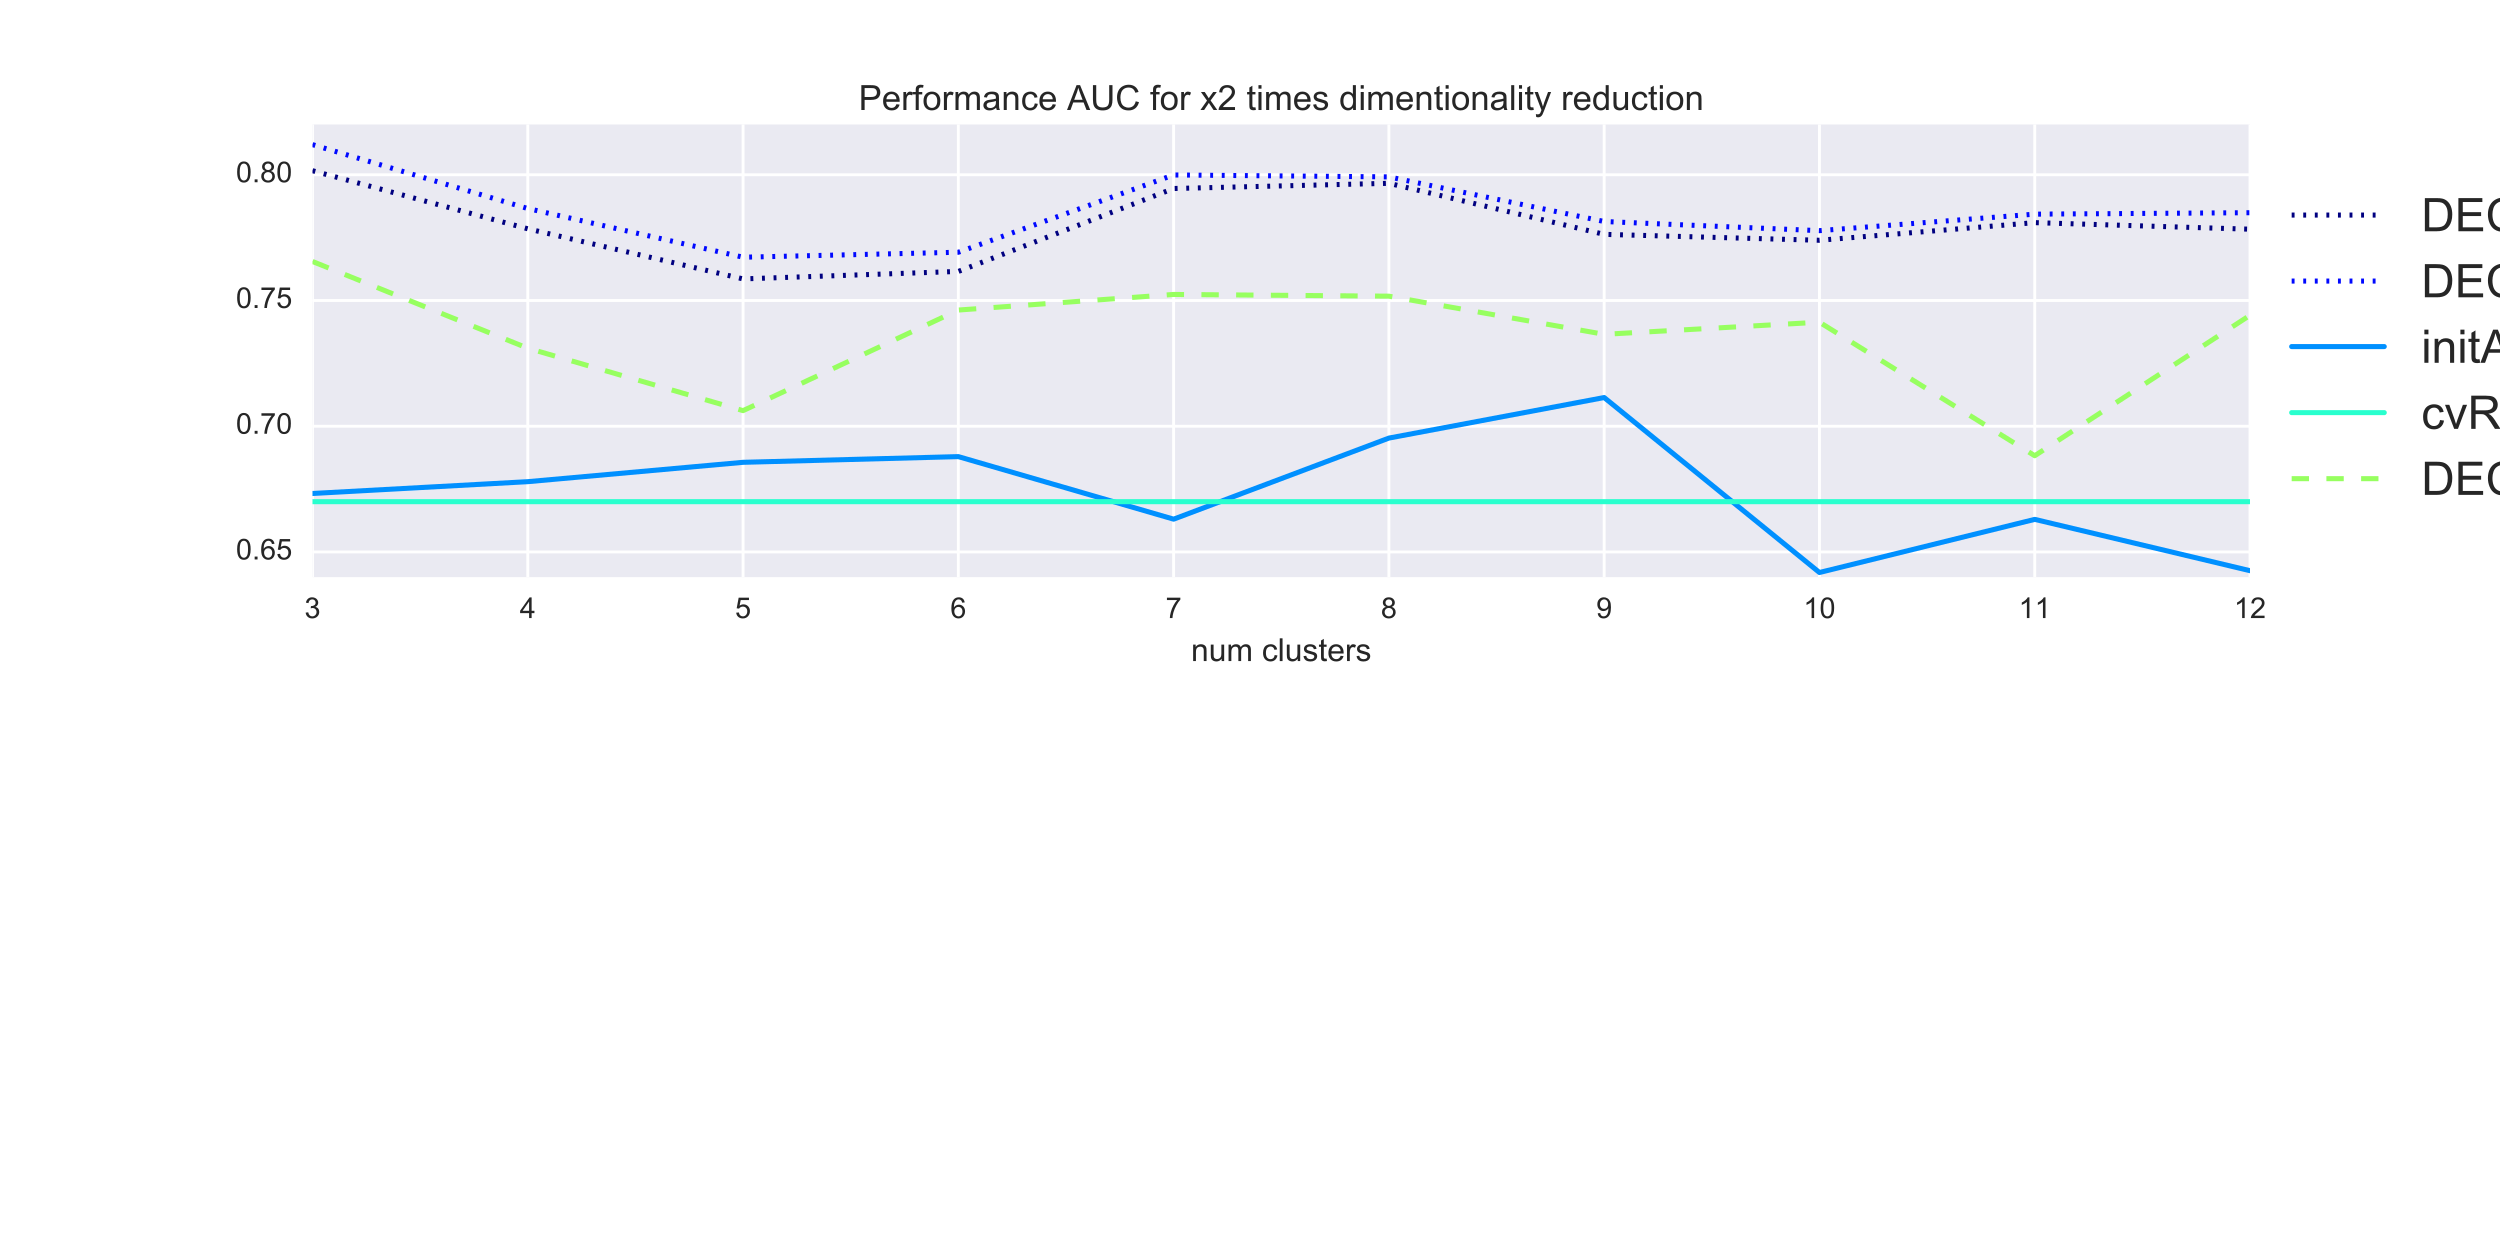 <?xml version="1.0" encoding="utf-8" standalone="no"?>
<!DOCTYPE svg PUBLIC "-//W3C//DTD SVG 1.1//EN"
  "http://www.w3.org/Graphics/SVG/1.1/DTD/svg11.dtd">
<!-- Created with matplotlib (http://matplotlib.org/) -->
<svg height="430pt" version="1.1" viewBox="0 0 864 430" width="864pt" xmlns="http://www.w3.org/2000/svg" xmlns:xlink="http://www.w3.org/1999/xlink">
 <defs>
  <style type="text/css">
*{stroke-linecap:butt;stroke-linejoin:round;stroke-miterlimit:100000;}
  </style>
 </defs>
 <g id="figure_1">
  <g id="patch_1">
   <path d="M 0 430.2 
L 864 430.2 
L 864 0 
L 0 0 
z
" style="fill:#ffffff;"/>
  </g>
  <g id="axes_1">
   <g id="patch_2">
    <path d="M 108 199.456 
L 777.6 199.456 
L 777.6 43.02 
L 108 43.02 
z
" style="fill:#eaeaf2;"/>
   </g>
   <g id="matplotlib.axis_1">
    <g id="xtick_1">
     <g id="line2d_1">
      <path clip-path="url(#pd090174b37)" d="M 108 199.456 
L 108 43.02 
" style="fill:none;stroke:#ffffff;stroke-linecap:round;"/>
     </g>
     <g id="line2d_2">
      <defs>
       <path d="M 0 0 
L 0 0 
" id="m70a1d05e14" style="stroke:#262626;"/>
      </defs>
      <g>
       <use style="fill:#262626;stroke:#262626;" x="108.0" xlink:href="#m70a1d05e14" y="199.456"/>
      </g>
     </g>
     <g id="line2d_3">
      <g>
       <use style="fill:#262626;stroke:#262626;" x="108.0" xlink:href="#m70a1d05e14" y="43.02"/>
      </g>
     </g>
     <g id="text_1">
      <!-- 3 -->
      <defs>
       <path d="M 4.203 18.891 
L 12.984 20.062 
Q 14.5 12.594 18.141 9.297 
Q 21.781 6 27 6 
Q 33.203 6 37.469 10.297 
Q 41.75 14.594 41.75 20.953 
Q 41.75 27 37.797 30.922 
Q 33.844 34.859 27.734 34.859 
Q 25.25 34.859 21.531 33.891 
L 22.516 41.609 
Q 23.391 41.5 23.922 41.5 
Q 29.547 41.5 34.031 44.422 
Q 38.531 47.359 38.531 53.469 
Q 38.531 58.297 35.25 61.469 
Q 31.984 64.656 26.812 64.656 
Q 21.688 64.656 18.266 61.422 
Q 14.844 58.203 13.875 51.766 
L 5.078 53.328 
Q 6.688 62.156 12.391 67.016 
Q 18.109 71.875 26.609 71.875 
Q 32.469 71.875 37.391 69.359 
Q 42.328 66.844 44.938 62.5 
Q 47.562 58.156 47.562 53.266 
Q 47.562 48.641 45.062 44.828 
Q 42.578 41.016 37.703 38.766 
Q 44.047 37.312 47.562 32.688 
Q 51.078 28.078 51.078 21.141 
Q 51.078 11.766 44.234 5.25 
Q 37.406 -1.266 26.953 -1.266 
Q 17.531 -1.266 11.297 4.344 
Q 5.078 9.969 4.203 18.891 
" id="ArialMT-33"/>
      </defs>
      <g style="fill:#262626;" transform="translate(105.22 213.614)scale(0.1 -0.1)">
       <use xlink:href="#ArialMT-33"/>
      </g>
     </g>
    </g>
    <g id="xtick_2">
     <g id="line2d_4">
      <path clip-path="url(#pd090174b37)" d="M 182.4 199.456 
L 182.4 43.02 
" style="fill:none;stroke:#ffffff;stroke-linecap:round;"/>
     </g>
     <g id="line2d_5">
      <g>
       <use style="fill:#262626;stroke:#262626;" x="182.4" xlink:href="#m70a1d05e14" y="199.456"/>
      </g>
     </g>
     <g id="line2d_6">
      <g>
       <use style="fill:#262626;stroke:#262626;" x="182.4" xlink:href="#m70a1d05e14" y="43.02"/>
      </g>
     </g>
     <g id="text_2">
      <!-- 4 -->
      <defs>
       <path d="M 32.328 0 
L 32.328 17.141 
L 1.266 17.141 
L 1.266 25.203 
L 33.938 71.578 
L 41.109 71.578 
L 41.109 25.203 
L 50.781 25.203 
L 50.781 17.141 
L 41.109 17.141 
L 41.109 0 
z
M 32.328 25.203 
L 32.328 57.469 
L 9.906 25.203 
z
" id="ArialMT-34"/>
      </defs>
      <g style="fill:#262626;" transform="translate(179.62 213.614)scale(0.1 -0.1)">
       <use xlink:href="#ArialMT-34"/>
      </g>
     </g>
    </g>
    <g id="xtick_3">
     <g id="line2d_7">
      <path clip-path="url(#pd090174b37)" d="M 256.8 199.456 
L 256.8 43.02 
" style="fill:none;stroke:#ffffff;stroke-linecap:round;"/>
     </g>
     <g id="line2d_8">
      <g>
       <use style="fill:#262626;stroke:#262626;" x="256.8" xlink:href="#m70a1d05e14" y="199.456"/>
      </g>
     </g>
     <g id="line2d_9">
      <g>
       <use style="fill:#262626;stroke:#262626;" x="256.8" xlink:href="#m70a1d05e14" y="43.02"/>
      </g>
     </g>
     <g id="text_3">
      <!-- 5 -->
      <defs>
       <path d="M 4.156 18.75 
L 13.375 19.531 
Q 14.406 12.797 18.141 9.391 
Q 21.875 6 27.156 6 
Q 33.5 6 37.891 10.781 
Q 42.281 15.578 42.281 23.484 
Q 42.281 31 38.062 35.344 
Q 33.844 39.703 27 39.703 
Q 22.75 39.703 19.328 37.766 
Q 15.922 35.844 13.969 32.766 
L 5.719 33.844 
L 12.641 70.609 
L 48.25 70.609 
L 48.25 62.203 
L 19.672 62.203 
L 15.828 42.969 
Q 22.266 47.469 29.344 47.469 
Q 38.719 47.469 45.156 40.969 
Q 51.609 34.469 51.609 24.266 
Q 51.609 14.547 45.953 7.469 
Q 39.062 -1.219 27.156 -1.219 
Q 17.391 -1.219 11.203 4.25 
Q 5.031 9.719 4.156 18.75 
" id="ArialMT-35"/>
      </defs>
      <g style="fill:#262626;" transform="translate(254.02 213.614)scale(0.1 -0.1)">
       <use xlink:href="#ArialMT-35"/>
      </g>
     </g>
    </g>
    <g id="xtick_4">
     <g id="line2d_10">
      <path clip-path="url(#pd090174b37)" d="M 331.2 199.456 
L 331.2 43.02 
" style="fill:none;stroke:#ffffff;stroke-linecap:round;"/>
     </g>
     <g id="line2d_11">
      <g>
       <use style="fill:#262626;stroke:#262626;" x="331.2" xlink:href="#m70a1d05e14" y="199.456"/>
      </g>
     </g>
     <g id="line2d_12">
      <g>
       <use style="fill:#262626;stroke:#262626;" x="331.2" xlink:href="#m70a1d05e14" y="43.02"/>
      </g>
     </g>
     <g id="text_4">
      <!-- 6 -->
      <defs>
       <path d="M 49.75 54.047 
L 41.016 53.375 
Q 39.844 58.547 37.703 60.891 
Q 34.125 64.656 28.906 64.656 
Q 24.703 64.656 21.531 62.312 
Q 17.391 59.281 14.984 53.469 
Q 12.594 47.656 12.5 36.922 
Q 15.672 41.75 20.266 44.094 
Q 24.859 46.438 29.891 46.438 
Q 38.672 46.438 44.844 39.969 
Q 51.031 33.5 51.031 23.25 
Q 51.031 16.5 48.125 10.719 
Q 45.219 4.938 40.141 1.859 
Q 35.062 -1.219 28.609 -1.219 
Q 17.625 -1.219 10.688 6.859 
Q 3.766 14.938 3.766 33.5 
Q 3.766 54.25 11.422 63.672 
Q 18.109 71.875 29.438 71.875 
Q 37.891 71.875 43.281 67.141 
Q 48.688 62.406 49.75 54.047 
M 13.875 23.188 
Q 13.875 18.656 15.797 14.5 
Q 17.719 10.359 21.188 8.172 
Q 24.656 6 28.469 6 
Q 34.031 6 38.031 10.484 
Q 42.047 14.984 42.047 22.703 
Q 42.047 30.125 38.078 34.391 
Q 34.125 38.672 28.125 38.672 
Q 22.172 38.672 18.016 34.391 
Q 13.875 30.125 13.875 23.188 
" id="ArialMT-36"/>
      </defs>
      <g style="fill:#262626;" transform="translate(328.42 213.614)scale(0.1 -0.1)">
       <use xlink:href="#ArialMT-36"/>
      </g>
     </g>
    </g>
    <g id="xtick_5">
     <g id="line2d_13">
      <path clip-path="url(#pd090174b37)" d="M 405.6 199.456 
L 405.6 43.02 
" style="fill:none;stroke:#ffffff;stroke-linecap:round;"/>
     </g>
     <g id="line2d_14">
      <g>
       <use style="fill:#262626;stroke:#262626;" x="405.6" xlink:href="#m70a1d05e14" y="199.456"/>
      </g>
     </g>
     <g id="line2d_15">
      <g>
       <use style="fill:#262626;stroke:#262626;" x="405.6" xlink:href="#m70a1d05e14" y="43.02"/>
      </g>
     </g>
     <g id="text_5">
      <!-- 7 -->
      <defs>
       <path d="M 4.734 62.203 
L 4.734 70.656 
L 51.078 70.656 
L 51.078 63.812 
Q 44.234 56.547 37.516 44.484 
Q 30.812 32.422 27.156 19.672 
Q 24.516 10.688 23.781 0 
L 14.75 0 
Q 14.891 8.453 18.062 20.406 
Q 21.234 32.375 27.172 43.484 
Q 33.109 54.594 39.797 62.203 
z
" id="ArialMT-37"/>
      </defs>
      <g style="fill:#262626;" transform="translate(402.82 213.614)scale(0.1 -0.1)">
       <use xlink:href="#ArialMT-37"/>
      </g>
     </g>
    </g>
    <g id="xtick_6">
     <g id="line2d_16">
      <path clip-path="url(#pd090174b37)" d="M 480 199.456 
L 480 43.02 
" style="fill:none;stroke:#ffffff;stroke-linecap:round;"/>
     </g>
     <g id="line2d_17">
      <g>
       <use style="fill:#262626;stroke:#262626;" x="480.0" xlink:href="#m70a1d05e14" y="199.456"/>
      </g>
     </g>
     <g id="line2d_18">
      <g>
       <use style="fill:#262626;stroke:#262626;" x="480.0" xlink:href="#m70a1d05e14" y="43.02"/>
      </g>
     </g>
     <g id="text_6">
      <!-- 8 -->
      <defs>
       <path d="M 17.672 38.812 
Q 12.203 40.828 9.562 44.531 
Q 6.938 48.25 6.938 53.422 
Q 6.938 61.234 12.547 66.547 
Q 18.172 71.875 27.484 71.875 
Q 36.859 71.875 42.578 66.422 
Q 48.297 60.984 48.297 53.172 
Q 48.297 48.188 45.672 44.5 
Q 43.062 40.828 37.75 38.812 
Q 44.344 36.672 47.781 31.875 
Q 51.219 27.094 51.219 20.453 
Q 51.219 11.281 44.719 5.031 
Q 38.234 -1.219 27.641 -1.219 
Q 17.047 -1.219 10.547 5.047 
Q 4.047 11.328 4.047 20.703 
Q 4.047 27.688 7.594 32.391 
Q 11.141 37.109 17.672 38.812 
M 15.922 53.719 
Q 15.922 48.641 19.188 45.406 
Q 22.469 42.188 27.688 42.188 
Q 32.766 42.188 36.016 45.375 
Q 39.266 48.578 39.266 53.219 
Q 39.266 58.062 35.906 61.359 
Q 32.562 64.656 27.594 64.656 
Q 22.562 64.656 19.234 61.422 
Q 15.922 58.203 15.922 53.719 
M 13.094 20.656 
Q 13.094 16.891 14.875 13.375 
Q 16.656 9.859 20.172 7.922 
Q 23.688 6 27.734 6 
Q 34.031 6 38.125 10.047 
Q 42.234 14.109 42.234 20.359 
Q 42.234 26.703 38.016 30.859 
Q 33.797 35.016 27.438 35.016 
Q 21.234 35.016 17.156 30.906 
Q 13.094 26.812 13.094 20.656 
" id="ArialMT-38"/>
      </defs>
      <g style="fill:#262626;" transform="translate(477.22 213.614)scale(0.1 -0.1)">
       <use xlink:href="#ArialMT-38"/>
      </g>
     </g>
    </g>
    <g id="xtick_7">
     <g id="line2d_19">
      <path clip-path="url(#pd090174b37)" d="M 554.4 199.456 
L 554.4 43.02 
" style="fill:none;stroke:#ffffff;stroke-linecap:round;"/>
     </g>
     <g id="line2d_20">
      <g>
       <use style="fill:#262626;stroke:#262626;" x="554.4" xlink:href="#m70a1d05e14" y="199.456"/>
      </g>
     </g>
     <g id="line2d_21">
      <g>
       <use style="fill:#262626;stroke:#262626;" x="554.4" xlink:href="#m70a1d05e14" y="43.02"/>
      </g>
     </g>
     <g id="text_7">
      <!-- 9 -->
      <defs>
       <path d="M 5.469 16.547 
L 13.922 17.328 
Q 14.984 11.375 18.016 8.688 
Q 21.047 6 25.781 6 
Q 29.828 6 32.875 7.859 
Q 35.938 9.719 37.891 12.812 
Q 39.844 15.922 41.156 21.188 
Q 42.484 26.469 42.484 31.938 
Q 42.484 32.516 42.438 33.688 
Q 39.797 29.5 35.234 26.875 
Q 30.672 24.266 25.344 24.266 
Q 16.453 24.266 10.297 30.703 
Q 4.156 37.156 4.156 47.703 
Q 4.156 58.594 10.578 65.234 
Q 17 71.875 26.656 71.875 
Q 33.641 71.875 39.422 68.109 
Q 45.219 64.359 48.219 57.391 
Q 51.219 50.438 51.219 37.25 
Q 51.219 23.531 48.234 15.406 
Q 45.266 7.281 39.375 3.031 
Q 33.5 -1.219 25.594 -1.219 
Q 17.188 -1.219 11.859 3.438 
Q 6.547 8.109 5.469 16.547 
M 41.453 48.141 
Q 41.453 55.719 37.422 60.156 
Q 33.406 64.594 27.734 64.594 
Q 21.875 64.594 17.531 59.812 
Q 13.188 55.031 13.188 47.406 
Q 13.188 40.578 17.312 36.297 
Q 21.438 32.031 27.484 32.031 
Q 33.594 32.031 37.516 36.297 
Q 41.453 40.578 41.453 48.141 
" id="ArialMT-39"/>
      </defs>
      <g style="fill:#262626;" transform="translate(551.62 213.614)scale(0.1 -0.1)">
       <use xlink:href="#ArialMT-39"/>
      </g>
     </g>
    </g>
    <g id="xtick_8">
     <g id="line2d_22">
      <path clip-path="url(#pd090174b37)" d="M 628.8 199.456 
L 628.8 43.02 
" style="fill:none;stroke:#ffffff;stroke-linecap:round;"/>
     </g>
     <g id="line2d_23">
      <g>
       <use style="fill:#262626;stroke:#262626;" x="628.8" xlink:href="#m70a1d05e14" y="199.456"/>
      </g>
     </g>
     <g id="line2d_24">
      <g>
       <use style="fill:#262626;stroke:#262626;" x="628.8" xlink:href="#m70a1d05e14" y="43.02"/>
      </g>
     </g>
     <g id="text_8">
      <!-- 10 -->
      <defs>
       <path d="M 4.156 35.297 
Q 4.156 48 6.766 55.734 
Q 9.375 63.484 14.516 67.672 
Q 19.672 71.875 27.484 71.875 
Q 33.25 71.875 37.594 69.547 
Q 41.938 67.234 44.766 62.859 
Q 47.609 58.5 49.219 52.219 
Q 50.828 45.953 50.828 35.297 
Q 50.828 22.703 48.234 14.969 
Q 45.656 7.234 40.5 3 
Q 35.359 -1.219 27.484 -1.219 
Q 17.141 -1.219 11.234 6.203 
Q 4.156 15.141 4.156 35.297 
M 13.188 35.297 
Q 13.188 17.672 17.312 11.828 
Q 21.438 6 27.484 6 
Q 33.547 6 37.672 11.859 
Q 41.797 17.719 41.797 35.297 
Q 41.797 52.984 37.672 58.781 
Q 33.547 64.594 27.391 64.594 
Q 21.344 64.594 17.719 59.469 
Q 13.188 52.938 13.188 35.297 
" id="ArialMT-30"/>
       <path d="M 37.25 0 
L 28.469 0 
L 28.469 56 
Q 25.297 52.984 20.141 49.953 
Q 14.984 46.922 10.891 45.406 
L 10.891 53.906 
Q 18.266 57.375 23.781 62.297 
Q 29.297 67.234 31.594 71.875 
L 37.25 71.875 
z
" id="ArialMT-31"/>
      </defs>
      <g style="fill:#262626;" transform="translate(623.239 213.614)scale(0.1 -0.1)">
       <use xlink:href="#ArialMT-31"/>
       <use x="55.615" xlink:href="#ArialMT-30"/>
      </g>
     </g>
    </g>
    <g id="xtick_9">
     <g id="line2d_25">
      <path clip-path="url(#pd090174b37)" d="M 703.2 199.456 
L 703.2 43.02 
" style="fill:none;stroke:#ffffff;stroke-linecap:round;"/>
     </g>
     <g id="line2d_26">
      <g>
       <use style="fill:#262626;stroke:#262626;" x="703.2" xlink:href="#m70a1d05e14" y="199.456"/>
      </g>
     </g>
     <g id="line2d_27">
      <g>
       <use style="fill:#262626;stroke:#262626;" x="703.2" xlink:href="#m70a1d05e14" y="43.02"/>
      </g>
     </g>
     <g id="text_9">
      <!-- 11 -->
      <g style="fill:#262626;" transform="translate(697.645 213.614)scale(0.1 -0.1)">
       <use xlink:href="#ArialMT-31"/>
       <use x="55.506" xlink:href="#ArialMT-31"/>
      </g>
     </g>
    </g>
    <g id="xtick_10">
     <g id="line2d_28">
      <path clip-path="url(#pd090174b37)" d="M 777.6 199.456 
L 777.6 43.02 
" style="fill:none;stroke:#ffffff;stroke-linecap:round;"/>
     </g>
     <g id="line2d_29">
      <g>
       <use style="fill:#262626;stroke:#262626;" x="777.6" xlink:href="#m70a1d05e14" y="199.456"/>
      </g>
     </g>
     <g id="line2d_30">
      <g>
       <use style="fill:#262626;stroke:#262626;" x="777.6" xlink:href="#m70a1d05e14" y="43.02"/>
      </g>
     </g>
     <g id="text_10">
      <!-- 12 -->
      <defs>
       <path d="M 50.344 8.453 
L 50.344 0 
L 3.031 0 
Q 2.938 3.172 4.047 6.109 
Q 5.859 10.938 9.828 15.625 
Q 13.812 20.312 21.344 26.469 
Q 33.016 36.031 37.109 41.625 
Q 41.219 47.219 41.219 52.203 
Q 41.219 57.422 37.469 61 
Q 33.734 64.594 27.734 64.594 
Q 21.391 64.594 17.578 60.781 
Q 13.766 56.984 13.719 50.25 
L 4.688 51.172 
Q 5.609 61.281 11.656 66.578 
Q 17.719 71.875 27.938 71.875 
Q 38.234 71.875 44.234 66.156 
Q 50.25 60.453 50.25 52 
Q 50.25 47.703 48.484 43.547 
Q 46.734 39.406 42.656 34.812 
Q 38.578 30.219 29.109 22.219 
Q 21.188 15.578 18.938 13.203 
Q 16.703 10.844 15.234 8.453 
z
" id="ArialMT-32"/>
      </defs>
      <g style="fill:#262626;" transform="translate(772.039 213.614)scale(0.1 -0.1)">
       <use xlink:href="#ArialMT-31"/>
       <use x="55.615" xlink:href="#ArialMT-32"/>
      </g>
     </g>
    </g>
    <g id="text_11">
     <!-- num clusters -->
     <defs>
      <path d="M 40.438 19 
L 49.078 17.875 
Q 47.656 8.938 41.812 3.875 
Q 35.984 -1.172 27.484 -1.172 
Q 16.844 -1.172 10.375 5.781 
Q 3.906 12.75 3.906 25.734 
Q 3.906 34.125 6.688 40.422 
Q 9.469 46.734 15.156 49.875 
Q 20.844 53.031 27.547 53.031 
Q 35.984 53.031 41.359 48.75 
Q 46.734 44.484 48.25 36.625 
L 39.703 35.297 
Q 38.484 40.531 35.375 43.156 
Q 32.281 45.797 27.875 45.797 
Q 21.234 45.797 17.078 41.031 
Q 12.938 36.281 12.938 25.984 
Q 12.938 15.531 16.938 10.797 
Q 20.953 6.062 27.391 6.062 
Q 32.562 6.062 36.031 9.234 
Q 39.5 12.406 40.438 19 
" id="ArialMT-63"/>
      <path d="M 42.094 16.703 
L 51.172 15.578 
Q 49.031 7.625 43.219 3.219 
Q 37.406 -1.172 28.375 -1.172 
Q 17 -1.172 10.328 5.828 
Q 3.656 12.844 3.656 25.484 
Q 3.656 38.578 10.391 45.797 
Q 17.141 53.031 27.875 53.031 
Q 38.281 53.031 44.875 45.953 
Q 51.469 38.875 51.469 26.031 
Q 51.469 25.25 51.422 23.688 
L 12.75 23.688 
Q 13.234 15.141 17.578 10.594 
Q 21.922 6.062 28.422 6.062 
Q 33.25 6.062 36.672 8.594 
Q 40.094 11.141 42.094 16.703 
M 13.234 30.906 
L 42.188 30.906 
Q 41.609 37.453 38.875 40.719 
Q 34.672 45.797 27.984 45.797 
Q 21.922 45.797 17.797 41.75 
Q 13.672 37.703 13.234 30.906 
" id="ArialMT-65"/>
      <path d="M 25.781 7.859 
L 27.047 0.094 
Q 23.344 -0.688 20.406 -0.688 
Q 15.625 -0.688 12.984 0.828 
Q 10.359 2.344 9.281 4.812 
Q 8.203 7.281 8.203 15.188 
L 8.203 45.016 
L 1.766 45.016 
L 1.766 51.859 
L 8.203 51.859 
L 8.203 64.703 
L 16.938 69.969 
L 16.938 51.859 
L 25.781 51.859 
L 25.781 45.016 
L 16.938 45.016 
L 16.938 14.703 
Q 16.938 10.938 17.406 9.859 
Q 17.875 8.797 18.922 8.156 
Q 19.969 7.516 21.922 7.516 
Q 23.391 7.516 25.781 7.859 
" id="ArialMT-74"/>
      <path d="M 40.578 0 
L 40.578 7.625 
Q 34.516 -1.172 24.125 -1.172 
Q 19.531 -1.172 15.547 0.578 
Q 11.578 2.344 9.641 5 
Q 7.719 7.672 6.938 11.531 
Q 6.391 14.109 6.391 19.734 
L 6.391 51.859 
L 15.188 51.859 
L 15.188 23.094 
Q 15.188 16.219 15.719 13.812 
Q 16.547 10.359 19.234 8.375 
Q 21.922 6.391 25.875 6.391 
Q 29.828 6.391 33.297 8.422 
Q 36.766 10.453 38.203 13.938 
Q 39.656 17.438 39.656 24.078 
L 39.656 51.859 
L 48.438 51.859 
L 48.438 0 
z
" id="ArialMT-75"/>
      <path d="M 6.5 0 
L 6.5 51.859 
L 14.406 51.859 
L 14.406 44 
Q 17.438 49.516 20 51.266 
Q 22.562 53.031 25.641 53.031 
Q 30.078 53.031 34.672 50.203 
L 31.641 42.047 
Q 28.422 43.953 25.203 43.953 
Q 22.312 43.953 20.016 42.219 
Q 17.719 40.484 16.75 37.406 
Q 15.281 32.719 15.281 27.156 
L 15.281 0 
z
" id="ArialMT-72"/>
      <path d="M 3.078 15.484 
L 11.766 16.844 
Q 12.5 11.625 15.844 8.844 
Q 19.188 6.062 25.203 6.062 
Q 31.25 6.062 34.172 8.516 
Q 37.109 10.984 37.109 14.312 
Q 37.109 17.281 34.516 19 
Q 32.719 20.172 25.531 21.969 
Q 15.875 24.422 12.141 26.203 
Q 8.406 27.984 6.469 31.125 
Q 4.547 34.281 4.547 38.094 
Q 4.547 41.547 6.125 44.5 
Q 7.719 47.469 10.453 49.422 
Q 12.5 50.922 16.031 51.969 
Q 19.578 53.031 23.641 53.031 
Q 29.734 53.031 34.344 51.266 
Q 38.969 49.516 41.156 46.5 
Q 43.359 43.5 44.188 38.484 
L 35.594 37.312 
Q 35.016 41.312 32.203 43.547 
Q 29.391 45.797 24.266 45.797 
Q 18.219 45.797 15.625 43.797 
Q 13.031 41.797 13.031 39.109 
Q 13.031 37.406 14.109 36.031 
Q 15.188 34.625 17.484 33.688 
Q 18.797 33.203 25.25 31.453 
Q 34.578 28.953 38.25 27.359 
Q 41.938 25.781 44.031 22.75 
Q 46.141 19.734 46.141 15.234 
Q 46.141 10.844 43.578 6.953 
Q 41.016 3.078 36.172 0.953 
Q 31.344 -1.172 25.25 -1.172 
Q 15.141 -1.172 9.844 3.031 
Q 4.547 7.234 3.078 15.484 
" id="ArialMT-73"/>
      <path d="M 6.391 0 
L 6.391 71.578 
L 15.188 71.578 
L 15.188 0 
z
" id="ArialMT-6c"/>
      <path d="M 6.594 0 
L 6.594 51.859 
L 14.5 51.859 
L 14.5 44.484 
Q 20.219 53.031 31 53.031 
Q 35.688 53.031 39.625 51.344 
Q 43.562 49.656 45.516 46.922 
Q 47.469 44.188 48.25 40.438 
Q 48.734 37.984 48.734 31.891 
L 48.734 0 
L 39.938 0 
L 39.938 31.547 
Q 39.938 36.922 38.906 39.578 
Q 37.891 42.234 35.281 43.812 
Q 32.672 45.406 29.156 45.406 
Q 23.531 45.406 19.453 41.844 
Q 15.375 38.281 15.375 28.328 
L 15.375 0 
z
" id="ArialMT-6e"/>
      <path d="M 6.594 0 
L 6.594 51.859 
L 14.453 51.859 
L 14.453 44.578 
Q 16.891 48.391 20.938 50.703 
Q 25 53.031 30.172 53.031 
Q 35.938 53.031 39.625 50.641 
Q 43.312 48.25 44.828 43.953 
Q 50.984 53.031 60.844 53.031 
Q 68.562 53.031 72.703 48.75 
Q 76.859 44.484 76.859 35.594 
L 76.859 0 
L 68.109 0 
L 68.109 32.672 
Q 68.109 37.938 67.25 40.25 
Q 66.406 42.578 64.156 43.984 
Q 61.922 45.406 58.891 45.406 
Q 53.422 45.406 49.797 41.766 
Q 46.188 38.141 46.188 30.125 
L 46.188 0 
L 37.406 0 
L 37.406 33.688 
Q 37.406 39.547 35.25 42.469 
Q 33.109 45.406 28.219 45.406 
Q 24.516 45.406 21.359 43.453 
Q 18.219 41.5 16.797 37.734 
Q 15.375 33.984 15.375 26.906 
L 15.375 0 
z
" id="ArialMT-6d"/>
      <path id="ArialMT-20"/>
     </defs>
     <g style="fill:#262626;" transform="translate(411.625 228.475)scale(0.11 -0.11)">
      <use xlink:href="#ArialMT-6e"/>
      <use x="55.615" xlink:href="#ArialMT-75"/>
      <use x="111.23" xlink:href="#ArialMT-6d"/>
      <use x="194.531" xlink:href="#ArialMT-20"/>
      <use x="222.314" xlink:href="#ArialMT-63"/>
      <use x="272.314" xlink:href="#ArialMT-6c"/>
      <use x="294.531" xlink:href="#ArialMT-75"/>
      <use x="350.146" xlink:href="#ArialMT-73"/>
      <use x="400.146" xlink:href="#ArialMT-74"/>
      <use x="427.93" xlink:href="#ArialMT-65"/>
      <use x="483.545" xlink:href="#ArialMT-72"/>
      <use x="516.846" xlink:href="#ArialMT-73"/>
     </g>
    </g>
   </g>
   <g id="matplotlib.axis_2">
    <g id="ytick_1">
     <g id="line2d_31">
      <path clip-path="url(#pd090174b37)" d="M 108 190.765 
L 777.6 190.765 
" style="fill:none;stroke:#ffffff;stroke-linecap:round;"/>
     </g>
     <g id="line2d_32">
      <g>
       <use style="fill:#262626;stroke:#262626;" x="108.0" xlink:href="#m70a1d05e14" y="190.765"/>
      </g>
     </g>
     <g id="line2d_33">
      <g>
       <use style="fill:#262626;stroke:#262626;" x="777.6" xlink:href="#m70a1d05e14" y="190.765"/>
      </g>
     </g>
     <g id="text_12">
      <!-- 0.65 -->
      <defs>
       <path d="M 9.078 0 
L 9.078 10.016 
L 19.094 10.016 
L 19.094 0 
z
" id="ArialMT-2e"/>
      </defs>
      <g style="fill:#262626;" transform="translate(81.539 193.351)scale(0.1 -0.1)">
       <use xlink:href="#ArialMT-30"/>
       <use x="55.615" xlink:href="#ArialMT-2e"/>
       <use x="83.398" xlink:href="#ArialMT-36"/>
       <use x="139.014" xlink:href="#ArialMT-35"/>
      </g>
     </g>
    </g>
    <g id="ytick_2">
     <g id="line2d_34">
      <path clip-path="url(#pd090174b37)" d="M 108 147.311 
L 777.6 147.311 
" style="fill:none;stroke:#ffffff;stroke-linecap:round;"/>
     </g>
     <g id="line2d_35">
      <g>
       <use style="fill:#262626;stroke:#262626;" x="108.0" xlink:href="#m70a1d05e14" y="147.311"/>
      </g>
     </g>
     <g id="line2d_36">
      <g>
       <use style="fill:#262626;stroke:#262626;" x="777.6" xlink:href="#m70a1d05e14" y="147.311"/>
      </g>
     </g>
     <g id="text_13">
      <!-- 0.70 -->
      <g style="fill:#262626;" transform="translate(81.539 149.896)scale(0.1 -0.1)">
       <use xlink:href="#ArialMT-30"/>
       <use x="55.615" xlink:href="#ArialMT-2e"/>
       <use x="83.398" xlink:href="#ArialMT-37"/>
       <use x="139.014" xlink:href="#ArialMT-30"/>
      </g>
     </g>
    </g>
    <g id="ytick_3">
     <g id="line2d_37">
      <path clip-path="url(#pd090174b37)" d="M 108 103.856 
L 777.6 103.856 
" style="fill:none;stroke:#ffffff;stroke-linecap:round;"/>
     </g>
     <g id="line2d_38">
      <g>
       <use style="fill:#262626;stroke:#262626;" x="108.0" xlink:href="#m70a1d05e14" y="103.856"/>
      </g>
     </g>
     <g id="line2d_39">
      <g>
       <use style="fill:#262626;stroke:#262626;" x="777.6" xlink:href="#m70a1d05e14" y="103.856"/>
      </g>
     </g>
     <g id="text_14">
      <!-- 0.75 -->
      <g style="fill:#262626;" transform="translate(81.539 106.442)scale(0.1 -0.1)">
       <use xlink:href="#ArialMT-30"/>
       <use x="55.615" xlink:href="#ArialMT-2e"/>
       <use x="83.398" xlink:href="#ArialMT-37"/>
       <use x="139.014" xlink:href="#ArialMT-35"/>
      </g>
     </g>
    </g>
    <g id="ytick_4">
     <g id="line2d_40">
      <path clip-path="url(#pd090174b37)" d="M 108 60.402 
L 777.6 60.402 
" style="fill:none;stroke:#ffffff;stroke-linecap:round;"/>
     </g>
     <g id="line2d_41">
      <g>
       <use style="fill:#262626;stroke:#262626;" x="108.0" xlink:href="#m70a1d05e14" y="60.402"/>
      </g>
     </g>
     <g id="line2d_42">
      <g>
       <use style="fill:#262626;stroke:#262626;" x="777.6" xlink:href="#m70a1d05e14" y="60.402"/>
      </g>
     </g>
     <g id="text_15">
      <!-- 0.80 -->
      <g style="fill:#262626;" transform="translate(81.539 62.987)scale(0.1 -0.1)">
       <use xlink:href="#ArialMT-30"/>
       <use x="55.615" xlink:href="#ArialMT-2e"/>
       <use x="83.398" xlink:href="#ArialMT-38"/>
       <use x="139.014" xlink:href="#ArialMT-30"/>
      </g>
     </g>
    </g>
   </g>
   <g id="line2d_43">
    <path clip-path="url(#pd090174b37)" d="M 108 58.998 
L 182.4 79.072 
L 256.8 96.39 
L 331.2 93.806 
L 405.6 65.147 
L 480 63.352 
L 554.4 80.99 
L 628.8 83.036 
L 703.2 76.944 
L 777.6 79.21 
" style="fill:none;stroke:#000080;stroke-dasharray:1,3;stroke-dashoffset:0.0;stroke-width:1.75;"/>
   </g>
   <g id="line2d_44">
    <path clip-path="url(#pd090174b37)" d="M 108 49.984 
L 182.4 72.066 
L 256.8 88.894 
L 331.2 87.177 
L 405.6 60.466 
L 480 61.131 
L 554.4 76.552 
L 628.8 79.715 
L 703.2 74.009 
L 777.6 73.512 
" style="fill:none;stroke:#0008ff;stroke-dasharray:1,3;stroke-dashoffset:0.0;stroke-width:1.75;"/>
   </g>
   <g id="line2d_45">
    <path clip-path="url(#pd090174b37)" d="M 108 170.549 
L 182.4 166.463 
L 256.8 159.775 
L 331.2 157.807 
L 405.6 179.424 
L 480 151.403 
L 554.4 137.39 
L 628.8 197.859 
L 703.2 179.495 
L 777.6 197.233 
" style="fill:none;stroke:#0090ff;stroke-linecap:round;stroke-width:1.75;"/>
   </g>
   <g id="line2d_46">
    <path clip-path="url(#pd090174b37)" d="M 108 173.384 
L 182.4 173.384 
L 256.8 173.384 
L 331.2 173.384 
L 405.6 173.384 
L 480 173.384 
L 554.4 173.384 
L 628.8 173.384 
L 703.2 173.384 
L 777.6 173.384 
" style="fill:none;stroke:#29ffce;stroke-linecap:round;stroke-width:1.75;"/>
   </g>
   <g id="line2d_47">
    <path clip-path="url(#pd090174b37)" d="M 108 90.37 
L 182.4 120.339 
L 256.8 141.917 
L 331.2 107.153 
L 405.6 101.759 
L 480 102.358 
L 554.4 115.544 
L 628.8 111.349 
L 703.2 157.5 
L 777.6 108.951 
" style="fill:none;stroke:#97ff60;stroke-dasharray:6,6;stroke-dashoffset:0.0;stroke-width:1.75;"/>
   </g>
   <g id="patch_3">
    <path d="M 108 43.02 
L 777.6 43.02 
" style="fill:none;"/>
   </g>
   <g id="patch_4">
    <path d="M 777.6 199.456 
L 777.6 43.02 
" style="fill:none;"/>
   </g>
   <g id="patch_5">
    <path d="M 108 199.456 
L 777.6 199.456 
" style="fill:none;"/>
   </g>
   <g id="patch_6">
    <path d="M 108 199.456 
L 108 43.02 
" style="fill:none;"/>
   </g>
   <g id="text_16">
    <!-- Performance AUC for x2 times dimentionality reduction -->
    <defs>
     <path d="M 40.438 6.391 
Q 35.547 2.25 31.031 0.531 
Q 26.516 -1.172 21.344 -1.172 
Q 12.797 -1.172 8.203 3 
Q 3.609 7.172 3.609 13.672 
Q 3.609 17.484 5.344 20.625 
Q 7.078 23.781 9.891 25.688 
Q 12.703 27.594 16.219 28.562 
Q 18.797 29.25 24.031 29.891 
Q 34.672 31.156 39.703 32.906 
Q 39.75 34.719 39.75 35.203 
Q 39.75 40.578 37.25 42.781 
Q 33.891 45.75 27.25 45.75 
Q 21.047 45.75 18.094 43.578 
Q 15.141 41.406 13.719 35.891 
L 5.125 37.062 
Q 6.297 42.578 8.984 45.969 
Q 11.672 49.359 16.75 51.188 
Q 21.828 53.031 28.516 53.031 
Q 35.156 53.031 39.297 51.469 
Q 43.453 49.906 45.406 47.531 
Q 47.359 45.172 48.141 41.547 
Q 48.578 39.312 48.578 33.453 
L 48.578 21.734 
Q 48.578 9.469 49.141 6.219 
Q 49.703 2.984 51.375 0 
L 42.188 0 
Q 40.828 2.734 40.438 6.391 
M 39.703 26.031 
Q 34.906 24.078 25.344 22.703 
Q 19.922 21.922 17.672 20.938 
Q 15.438 19.969 14.203 18.094 
Q 12.984 16.219 12.984 13.922 
Q 12.984 10.406 15.641 8.062 
Q 18.312 5.719 23.438 5.719 
Q 28.516 5.719 32.469 7.938 
Q 36.422 10.156 38.281 14.016 
Q 39.703 17 39.703 22.797 
z
" id="ArialMT-61"/>
     <path d="M 0.734 0 
L 19.672 26.953 
L 2.156 51.859 
L 13.141 51.859 
L 21.094 39.703 
Q 23.344 36.234 24.703 33.891 
Q 26.859 37.109 28.656 39.594 
L 37.406 51.859 
L 47.906 51.859 
L 29.984 27.438 
L 49.266 0 
L 38.484 0 
L 27.828 16.109 
L 25 20.453 
L 11.375 0 
z
" id="ArialMT-78"/>
     <path d="M 8.688 0 
L 8.688 45.016 
L 0.922 45.016 
L 0.922 51.859 
L 8.688 51.859 
L 8.688 57.375 
Q 8.688 62.594 9.625 65.141 
Q 10.891 68.562 14.078 70.672 
Q 17.281 72.797 23.047 72.797 
Q 26.766 72.797 31.25 71.922 
L 29.938 64.266 
Q 27.203 64.75 24.75 64.75 
Q 20.75 64.75 19.094 63.031 
Q 17.438 61.328 17.438 56.641 
L 17.438 51.859 
L 27.547 51.859 
L 27.547 45.016 
L 17.438 45.016 
L 17.438 0 
z
" id="ArialMT-66"/>
     <path d="M 40.234 0 
L 40.234 6.547 
Q 35.297 -1.172 25.734 -1.172 
Q 19.531 -1.172 14.328 2.25 
Q 9.125 5.672 6.266 11.797 
Q 3.422 17.922 3.422 25.875 
Q 3.422 33.641 6 39.969 
Q 8.594 46.297 13.766 49.656 
Q 18.953 53.031 25.344 53.031 
Q 30.031 53.031 33.688 51.047 
Q 37.359 49.078 39.656 45.906 
L 39.656 71.578 
L 48.391 71.578 
L 48.391 0 
z
M 12.453 25.875 
Q 12.453 15.922 16.641 10.984 
Q 20.844 6.062 26.562 6.062 
Q 32.328 6.062 36.344 10.766 
Q 40.375 15.484 40.375 25.141 
Q 40.375 35.797 36.266 40.766 
Q 32.172 45.75 26.172 45.75 
Q 20.312 45.75 16.375 40.969 
Q 12.453 36.188 12.453 25.875 
" id="ArialMT-64"/>
     <path d="M -0.141 0 
L 27.344 71.578 
L 37.547 71.578 
L 66.844 0 
L 56.062 0 
L 47.703 21.688 
L 17.781 21.688 
L 9.906 0 
z
M 20.516 29.391 
L 44.781 29.391 
L 37.312 49.219 
Q 33.891 58.25 32.234 64.062 
Q 30.859 57.172 28.375 50.391 
z
" id="ArialMT-41"/>
     <path d="M 7.719 0 
L 7.719 71.578 
L 34.719 71.578 
Q 41.844 71.578 45.609 70.906 
Q 50.875 70.016 54.438 67.547 
Q 58.016 65.094 60.188 60.641 
Q 62.359 56.203 62.359 50.875 
Q 62.359 41.75 56.547 35.422 
Q 50.734 29.109 35.547 29.109 
L 17.188 29.109 
L 17.188 0 
z
M 17.188 37.547 
L 35.688 37.547 
Q 44.875 37.547 48.734 40.969 
Q 52.594 44.391 52.594 50.594 
Q 52.594 55.078 50.312 58.266 
Q 48.047 61.469 44.344 62.5 
Q 41.938 63.141 35.5 63.141 
L 17.188 63.141 
z
" id="ArialMT-50"/>
     <path d="M 54.688 71.578 
L 64.156 71.578 
L 64.156 30.219 
Q 64.156 19.438 61.719 13.078 
Q 59.281 6.734 52.906 2.75 
Q 46.531 -1.219 36.188 -1.219 
Q 26.125 -1.219 19.719 2.25 
Q 13.328 5.719 10.594 12.281 
Q 7.859 18.844 7.859 30.219 
L 7.859 71.578 
L 17.328 71.578 
L 17.328 30.281 
Q 17.328 20.953 19.062 16.531 
Q 20.797 12.109 25.016 9.719 
Q 29.25 7.328 35.359 7.328 
Q 45.797 7.328 50.234 12.062 
Q 54.688 16.797 54.688 30.281 
z
" id="ArialMT-55"/>
     <path d="M 3.328 25.922 
Q 3.328 40.328 11.328 47.266 
Q 18.016 53.031 27.641 53.031 
Q 38.328 53.031 45.109 46.016 
Q 51.906 39.016 51.906 26.656 
Q 51.906 16.656 48.906 10.906 
Q 45.906 5.172 40.156 2 
Q 34.422 -1.172 27.641 -1.172 
Q 16.75 -1.172 10.031 5.812 
Q 3.328 12.797 3.328 25.922 
M 12.359 25.922 
Q 12.359 15.969 16.703 11.016 
Q 21.047 6.062 27.641 6.062 
Q 34.188 6.062 38.531 11.031 
Q 42.875 16.016 42.875 26.219 
Q 42.875 35.844 38.5 40.797 
Q 34.125 45.75 27.641 45.75 
Q 21.047 45.75 16.703 40.812 
Q 12.359 35.891 12.359 25.922 
" id="ArialMT-6f"/>
     <path d="M 6.641 61.469 
L 6.641 71.578 
L 15.438 71.578 
L 15.438 61.469 
z
M 6.641 0 
L 6.641 51.859 
L 15.438 51.859 
L 15.438 0 
z
" id="ArialMT-69"/>
     <path d="M 58.797 25.094 
L 68.266 22.703 
Q 65.281 11.031 57.547 4.906 
Q 49.812 -1.219 38.625 -1.219 
Q 27.047 -1.219 19.797 3.484 
Q 12.547 8.203 8.766 17.141 
Q 4.984 26.078 4.984 36.328 
Q 4.984 47.516 9.25 55.828 
Q 13.531 64.156 21.406 68.469 
Q 29.297 72.797 38.766 72.797 
Q 49.516 72.797 56.828 67.328 
Q 64.156 61.859 67.047 51.953 
L 57.719 49.75 
Q 55.219 57.562 50.484 61.125 
Q 45.75 64.703 38.578 64.703 
Q 30.328 64.703 24.781 60.734 
Q 19.234 56.781 16.984 50.109 
Q 14.75 43.453 14.75 36.375 
Q 14.75 27.25 17.406 20.438 
Q 20.062 13.625 25.672 10.25 
Q 31.297 6.891 37.844 6.891 
Q 45.797 6.891 51.312 11.469 
Q 56.844 16.062 58.797 25.094 
" id="ArialMT-43"/>
     <path d="M 6.203 -19.969 
L 5.219 -11.719 
Q 8.109 -12.5 10.25 -12.5 
Q 13.188 -12.5 14.938 -11.516 
Q 16.703 -10.547 17.828 -8.797 
Q 18.656 -7.469 20.516 -2.25 
Q 20.75 -1.516 21.297 -0.094 
L 1.609 51.859 
L 11.078 51.859 
L 21.875 21.828 
Q 23.969 16.109 25.641 9.812 
Q 27.156 15.875 29.25 21.625 
L 40.328 51.859 
L 49.125 51.859 
L 29.391 -0.875 
Q 26.219 -9.422 24.469 -12.641 
Q 22.125 -17 19.094 -19.016 
Q 16.062 -21.047 11.859 -21.047 
Q 9.328 -21.047 6.203 -19.969 
" id="ArialMT-79"/>
    </defs>
    <g style="fill:#262626;" transform="translate(296.753 38.02)scale(0.12 -0.12)">
     <use xlink:href="#ArialMT-50"/>
     <use x="66.699" xlink:href="#ArialMT-65"/>
     <use x="122.314" xlink:href="#ArialMT-72"/>
     <use x="155.615" xlink:href="#ArialMT-66"/>
     <use x="183.398" xlink:href="#ArialMT-6f"/>
     <use x="239.014" xlink:href="#ArialMT-72"/>
     <use x="272.314" xlink:href="#ArialMT-6d"/>
     <use x="355.615" xlink:href="#ArialMT-61"/>
     <use x="411.23" xlink:href="#ArialMT-6e"/>
     <use x="466.846" xlink:href="#ArialMT-63"/>
     <use x="516.846" xlink:href="#ArialMT-65"/>
     <use x="572.461" xlink:href="#ArialMT-20"/>
     <use x="600.166" xlink:href="#ArialMT-41"/>
     <use x="666.865" xlink:href="#ArialMT-55"/>
     <use x="739.082" xlink:href="#ArialMT-43"/>
     <use x="811.299" xlink:href="#ArialMT-20"/>
     <use x="839.082" xlink:href="#ArialMT-66"/>
     <use x="866.865" xlink:href="#ArialMT-6f"/>
     <use x="922.48" xlink:href="#ArialMT-72"/>
     <use x="955.781" xlink:href="#ArialMT-20"/>
     <use x="983.564" xlink:href="#ArialMT-78"/>
     <use x="1033.564" xlink:href="#ArialMT-32"/>
     <use x="1089.18" xlink:href="#ArialMT-20"/>
     <use x="1116.963" xlink:href="#ArialMT-74"/>
     <use x="1144.746" xlink:href="#ArialMT-69"/>
     <use x="1166.963" xlink:href="#ArialMT-6d"/>
     <use x="1250.264" xlink:href="#ArialMT-65"/>
     <use x="1305.879" xlink:href="#ArialMT-73"/>
     <use x="1355.879" xlink:href="#ArialMT-20"/>
     <use x="1383.662" xlink:href="#ArialMT-64"/>
     <use x="1439.277" xlink:href="#ArialMT-69"/>
     <use x="1461.494" xlink:href="#ArialMT-6d"/>
     <use x="1544.795" xlink:href="#ArialMT-65"/>
     <use x="1600.41" xlink:href="#ArialMT-6e"/>
     <use x="1656.025" xlink:href="#ArialMT-74"/>
     <use x="1683.809" xlink:href="#ArialMT-69"/>
     <use x="1706.025" xlink:href="#ArialMT-6f"/>
     <use x="1761.641" xlink:href="#ArialMT-6e"/>
     <use x="1817.256" xlink:href="#ArialMT-61"/>
     <use x="1872.871" xlink:href="#ArialMT-6c"/>
     <use x="1895.088" xlink:href="#ArialMT-69"/>
     <use x="1917.305" xlink:href="#ArialMT-74"/>
     <use x="1945.088" xlink:href="#ArialMT-79"/>
     <use x="1995.088" xlink:href="#ArialMT-20"/>
     <use x="2022.871" xlink:href="#ArialMT-72"/>
     <use x="2056.172" xlink:href="#ArialMT-65"/>
     <use x="2111.787" xlink:href="#ArialMT-64"/>
     <use x="2167.402" xlink:href="#ArialMT-75"/>
     <use x="2223.018" xlink:href="#ArialMT-63"/>
     <use x="2273.018" xlink:href="#ArialMT-74"/>
     <use x="2300.801" xlink:href="#ArialMT-69"/>
     <use x="2323.018" xlink:href="#ArialMT-6f"/>
     <use x="2378.633" xlink:href="#ArialMT-6e"/>
    </g>
   </g>
   <g id="legend_1">
    <g id="line2d_48">
     <path d="M 792 74.318 
L 824 74.318 
" style="fill:none;stroke:#000080;stroke-dasharray:1,3;stroke-dashoffset:0.0;stroke-width:1.75;"/>
    </g>
    <g id="line2d_49"/>
    <g id="text_17">
     <!-- DEC cv mean_auc_train -->
     <defs>
      <path d="M -1.516 -19.875 
L -1.516 -13.531 
L 56.734 -13.531 
L 56.734 -19.875 
z
" id="ArialMT-5f"/>
      <path d="M 21 0 
L 1.266 51.859 
L 10.547 51.859 
L 21.688 20.797 
Q 23.484 15.766 25 10.359 
Q 26.172 14.453 28.266 20.219 
L 39.797 51.859 
L 48.828 51.859 
L 29.203 0 
z
" id="ArialMT-76"/>
      <path d="M 7.906 0 
L 7.906 71.578 
L 59.672 71.578 
L 59.672 63.141 
L 17.391 63.141 
L 17.391 41.219 
L 56.984 41.219 
L 56.984 32.812 
L 17.391 32.812 
L 17.391 8.453 
L 61.328 8.453 
L 61.328 0 
z
" id="ArialMT-45"/>
      <path d="M 7.719 0 
L 7.719 71.578 
L 32.375 71.578 
Q 40.719 71.578 45.125 70.562 
Q 51.266 69.141 55.609 65.438 
Q 61.281 60.641 64.078 53.188 
Q 66.891 45.75 66.891 36.188 
Q 66.891 28.031 64.984 21.734 
Q 63.094 15.438 60.109 11.297 
Q 57.125 7.172 53.578 4.797 
Q 50.047 2.438 45.047 1.219 
Q 40.047 0 33.547 0 
z
M 17.188 8.453 
L 32.469 8.453 
Q 39.547 8.453 43.578 9.766 
Q 47.609 11.078 50 13.484 
Q 53.375 16.844 55.25 22.531 
Q 57.125 28.219 57.125 36.328 
Q 57.125 47.562 53.438 53.594 
Q 49.75 59.625 44.484 61.672 
Q 40.672 63.141 32.234 63.141 
L 17.188 63.141 
z
" id="ArialMT-44"/>
     </defs>
     <g style="fill:#262626;" transform="translate(836.8 79.918)scale(0.16 -0.16)">
      <use xlink:href="#ArialMT-44"/>
      <use x="72.217" xlink:href="#ArialMT-45"/>
      <use x="138.916" xlink:href="#ArialMT-43"/>
      <use x="211.133" xlink:href="#ArialMT-20"/>
      <use x="238.916" xlink:href="#ArialMT-63"/>
      <use x="288.916" xlink:href="#ArialMT-76"/>
      <use x="338.916" xlink:href="#ArialMT-20"/>
      <use x="366.699" xlink:href="#ArialMT-6d"/>
      <use x="450.0" xlink:href="#ArialMT-65"/>
      <use x="505.615" xlink:href="#ArialMT-61"/>
      <use x="561.23" xlink:href="#ArialMT-6e"/>
      <use x="616.846" xlink:href="#ArialMT-5f"/>
      <use x="672.461" xlink:href="#ArialMT-61"/>
      <use x="728.076" xlink:href="#ArialMT-75"/>
      <use x="783.691" xlink:href="#ArialMT-63"/>
      <use x="833.691" xlink:href="#ArialMT-5f"/>
      <use x="889.307" xlink:href="#ArialMT-74"/>
      <use x="917.09" xlink:href="#ArialMT-72"/>
      <use x="950.391" xlink:href="#ArialMT-61"/>
      <use x="1006.006" xlink:href="#ArialMT-69"/>
      <use x="1028.223" xlink:href="#ArialMT-6e"/>
     </g>
    </g>
    <g id="line2d_50">
     <path d="M 792 97.146 
L 824 97.146 
" style="fill:none;stroke:#0008ff;stroke-dasharray:1,3;stroke-dashoffset:0.0;stroke-width:1.75;"/>
    </g>
    <g id="line2d_51"/>
    <g id="text_18">
     <!-- DEC cv mean_auc_val -->
     <g style="fill:#262626;" transform="translate(836.8 102.746)scale(0.16 -0.16)">
      <use xlink:href="#ArialMT-44"/>
      <use x="72.217" xlink:href="#ArialMT-45"/>
      <use x="138.916" xlink:href="#ArialMT-43"/>
      <use x="211.133" xlink:href="#ArialMT-20"/>
      <use x="238.916" xlink:href="#ArialMT-63"/>
      <use x="288.916" xlink:href="#ArialMT-76"/>
      <use x="338.916" xlink:href="#ArialMT-20"/>
      <use x="366.699" xlink:href="#ArialMT-6d"/>
      <use x="450.0" xlink:href="#ArialMT-65"/>
      <use x="505.615" xlink:href="#ArialMT-61"/>
      <use x="561.23" xlink:href="#ArialMT-6e"/>
      <use x="616.846" xlink:href="#ArialMT-5f"/>
      <use x="672.461" xlink:href="#ArialMT-61"/>
      <use x="728.076" xlink:href="#ArialMT-75"/>
      <use x="783.691" xlink:href="#ArialMT-63"/>
      <use x="833.691" xlink:href="#ArialMT-5f"/>
      <use x="889.307" xlink:href="#ArialMT-76"/>
      <use x="939.307" xlink:href="#ArialMT-61"/>
      <use x="994.922" xlink:href="#ArialMT-6c"/>
     </g>
    </g>
    <g id="line2d_52">
     <path d="M 792 119.778 
L 824 119.778 
" style="fill:none;stroke:#0090ff;stroke-linecap:round;stroke-width:1.75;"/>
    </g>
    <g id="line2d_53"/>
    <g id="text_19">
     <!-- initAUC -->
     <g style="fill:#262626;" transform="translate(836.8 125.378)scale(0.16 -0.16)">
      <use xlink:href="#ArialMT-69"/>
      <use x="22.217" xlink:href="#ArialMT-6e"/>
      <use x="77.832" xlink:href="#ArialMT-69"/>
      <use x="100.049" xlink:href="#ArialMT-74"/>
      <use x="127.832" xlink:href="#ArialMT-41"/>
      <use x="194.531" xlink:href="#ArialMT-55"/>
      <use x="266.748" xlink:href="#ArialMT-43"/>
     </g>
    </g>
    <g id="line2d_54">
     <path d="M 792 142.606 
L 824 142.606 
" style="fill:none;stroke:#29ffce;stroke-linecap:round;stroke-width:1.75;"/>
    </g>
    <g id="line2d_55"/>
    <g id="text_20">
     <!-- cvRForigXAUC -->
     <defs>
      <path d="M 7.859 0 
L 7.859 71.578 
L 39.594 71.578 
Q 49.172 71.578 54.141 69.641 
Q 59.125 67.719 62.109 62.828 
Q 65.094 57.953 65.094 52.047 
Q 65.094 44.438 60.156 39.203 
Q 55.219 33.984 44.922 32.562 
Q 48.688 30.766 50.641 29 
Q 54.781 25.203 58.5 19.484 
L 70.953 0 
L 59.031 0 
L 49.562 14.891 
Q 45.406 21.344 42.719 24.75 
Q 40.047 28.172 37.922 29.531 
Q 35.797 30.906 33.594 31.453 
Q 31.984 31.781 28.328 31.781 
L 17.328 31.781 
L 17.328 0 
z
M 17.328 39.984 
L 37.703 39.984 
Q 44.188 39.984 47.844 41.328 
Q 51.516 42.672 53.422 45.625 
Q 55.328 48.578 55.328 52.047 
Q 55.328 57.125 51.641 60.391 
Q 47.953 63.672 39.984 63.672 
L 17.328 63.672 
z
" id="ArialMT-52"/>
      <path d="M 0.438 0 
L 28.125 37.312 
L 3.719 71.578 
L 14.984 71.578 
L 27.984 53.219 
Q 32.031 47.516 33.734 44.438 
Q 36.141 48.344 39.406 52.594 
L 53.812 71.578 
L 64.109 71.578 
L 38.969 37.844 
L 66.062 0 
L 54.344 0 
L 36.328 25.531 
Q 34.812 27.734 33.203 30.328 
Q 30.812 26.422 29.781 24.953 
L 11.812 0 
z
" id="ArialMT-58"/>
      <path d="M 4.984 -4.297 
L 13.531 -5.562 
Q 14.062 -9.516 16.5 -11.328 
Q 19.781 -13.766 25.438 -13.766 
Q 31.547 -13.766 34.859 -11.328 
Q 38.188 -8.891 39.359 -4.5 
Q 40.047 -1.812 39.984 6.781 
Q 34.234 0 25.641 0 
Q 14.938 0 9.078 7.719 
Q 3.219 15.438 3.219 26.219 
Q 3.219 33.641 5.906 39.906 
Q 8.594 46.188 13.688 49.609 
Q 18.797 53.031 25.688 53.031 
Q 34.859 53.031 40.828 45.609 
L 40.828 51.859 
L 48.922 51.859 
L 48.922 7.031 
Q 48.922 -5.078 46.453 -10.125 
Q 44 -15.188 38.641 -18.109 
Q 33.297 -21.047 25.484 -21.047 
Q 16.219 -21.047 10.5 -16.875 
Q 4.781 -12.703 4.984 -4.297 
M 12.25 26.859 
Q 12.25 16.656 16.297 11.969 
Q 20.359 7.281 26.469 7.281 
Q 32.516 7.281 36.609 11.938 
Q 40.719 16.609 40.719 26.562 
Q 40.719 36.078 36.5 40.906 
Q 32.281 45.75 26.312 45.75 
Q 20.453 45.75 16.344 40.984 
Q 12.25 36.234 12.25 26.859 
" id="ArialMT-67"/>
      <path d="M 8.203 0 
L 8.203 71.578 
L 56.5 71.578 
L 56.5 63.141 
L 17.672 63.141 
L 17.672 40.969 
L 51.266 40.969 
L 51.266 32.516 
L 17.672 32.516 
L 17.672 0 
z
" id="ArialMT-46"/>
     </defs>
     <g style="fill:#262626;" transform="translate(836.8 148.206)scale(0.16 -0.16)">
      <use xlink:href="#ArialMT-63"/>
      <use x="50.0" xlink:href="#ArialMT-76"/>
      <use x="100.0" xlink:href="#ArialMT-52"/>
      <use x="172.217" xlink:href="#ArialMT-46"/>
      <use x="233.301" xlink:href="#ArialMT-6f"/>
      <use x="288.916" xlink:href="#ArialMT-72"/>
      <use x="322.217" xlink:href="#ArialMT-69"/>
      <use x="344.434" xlink:href="#ArialMT-67"/>
      <use x="400.049" xlink:href="#ArialMT-58"/>
      <use x="466.748" xlink:href="#ArialMT-41"/>
      <use x="533.447" xlink:href="#ArialMT-55"/>
      <use x="605.664" xlink:href="#ArialMT-43"/>
     </g>
    </g>
    <g id="line2d_56">
     <path d="M 792 165.426 
L 824 165.426 
" style="fill:none;stroke:#97ff60;stroke-dasharray:6,6;stroke-dashoffset:0.0;stroke-width:1.75;"/>
    </g>
    <g id="line2d_57"/>
    <g id="text_21">
     <!-- DEC heal-out test AUC -->
     <defs>
      <path d="M 6.594 0 
L 6.594 71.578 
L 15.375 71.578 
L 15.375 45.906 
Q 21.531 53.031 30.906 53.031 
Q 36.672 53.031 40.922 50.75 
Q 45.172 48.484 47 44.484 
Q 48.828 40.484 48.828 32.859 
L 48.828 0 
L 40.047 0 
L 40.047 32.859 
Q 40.047 39.453 37.188 42.453 
Q 34.328 45.453 29.109 45.453 
Q 25.203 45.453 21.75 43.422 
Q 18.312 41.406 16.844 37.938 
Q 15.375 34.469 15.375 28.375 
L 15.375 0 
z
" id="ArialMT-68"/>
      <path d="M 3.172 21.484 
L 3.172 30.328 
L 30.172 30.328 
L 30.172 21.484 
z
" id="ArialMT-2d"/>
     </defs>
     <g style="fill:#262626;" transform="translate(836.8 171.026)scale(0.16 -0.16)">
      <use xlink:href="#ArialMT-44"/>
      <use x="72.217" xlink:href="#ArialMT-45"/>
      <use x="138.916" xlink:href="#ArialMT-43"/>
      <use x="211.133" xlink:href="#ArialMT-20"/>
      <use x="238.916" xlink:href="#ArialMT-68"/>
      <use x="294.531" xlink:href="#ArialMT-65"/>
      <use x="350.146" xlink:href="#ArialMT-61"/>
      <use x="405.762" xlink:href="#ArialMT-6c"/>
      <use x="427.979" xlink:href="#ArialMT-2d"/>
      <use x="461.279" xlink:href="#ArialMT-6f"/>
      <use x="516.895" xlink:href="#ArialMT-75"/>
      <use x="572.51" xlink:href="#ArialMT-74"/>
      <use x="600.293" xlink:href="#ArialMT-20"/>
      <use x="628.076" xlink:href="#ArialMT-74"/>
      <use x="655.859" xlink:href="#ArialMT-65"/>
      <use x="711.475" xlink:href="#ArialMT-73"/>
      <use x="761.475" xlink:href="#ArialMT-74"/>
      <use x="789.258" xlink:href="#ArialMT-20"/>
      <use x="816.963" xlink:href="#ArialMT-41"/>
      <use x="883.662" xlink:href="#ArialMT-55"/>
      <use x="955.879" xlink:href="#ArialMT-43"/>
     </g>
    </g>
   </g>
  </g>
 </g>
 <defs>
  <clipPath id="pd090174b37">
   <rect height="156.436" width="669.6" x="108.0" y="43.02"/>
  </clipPath>
 </defs>
</svg>
